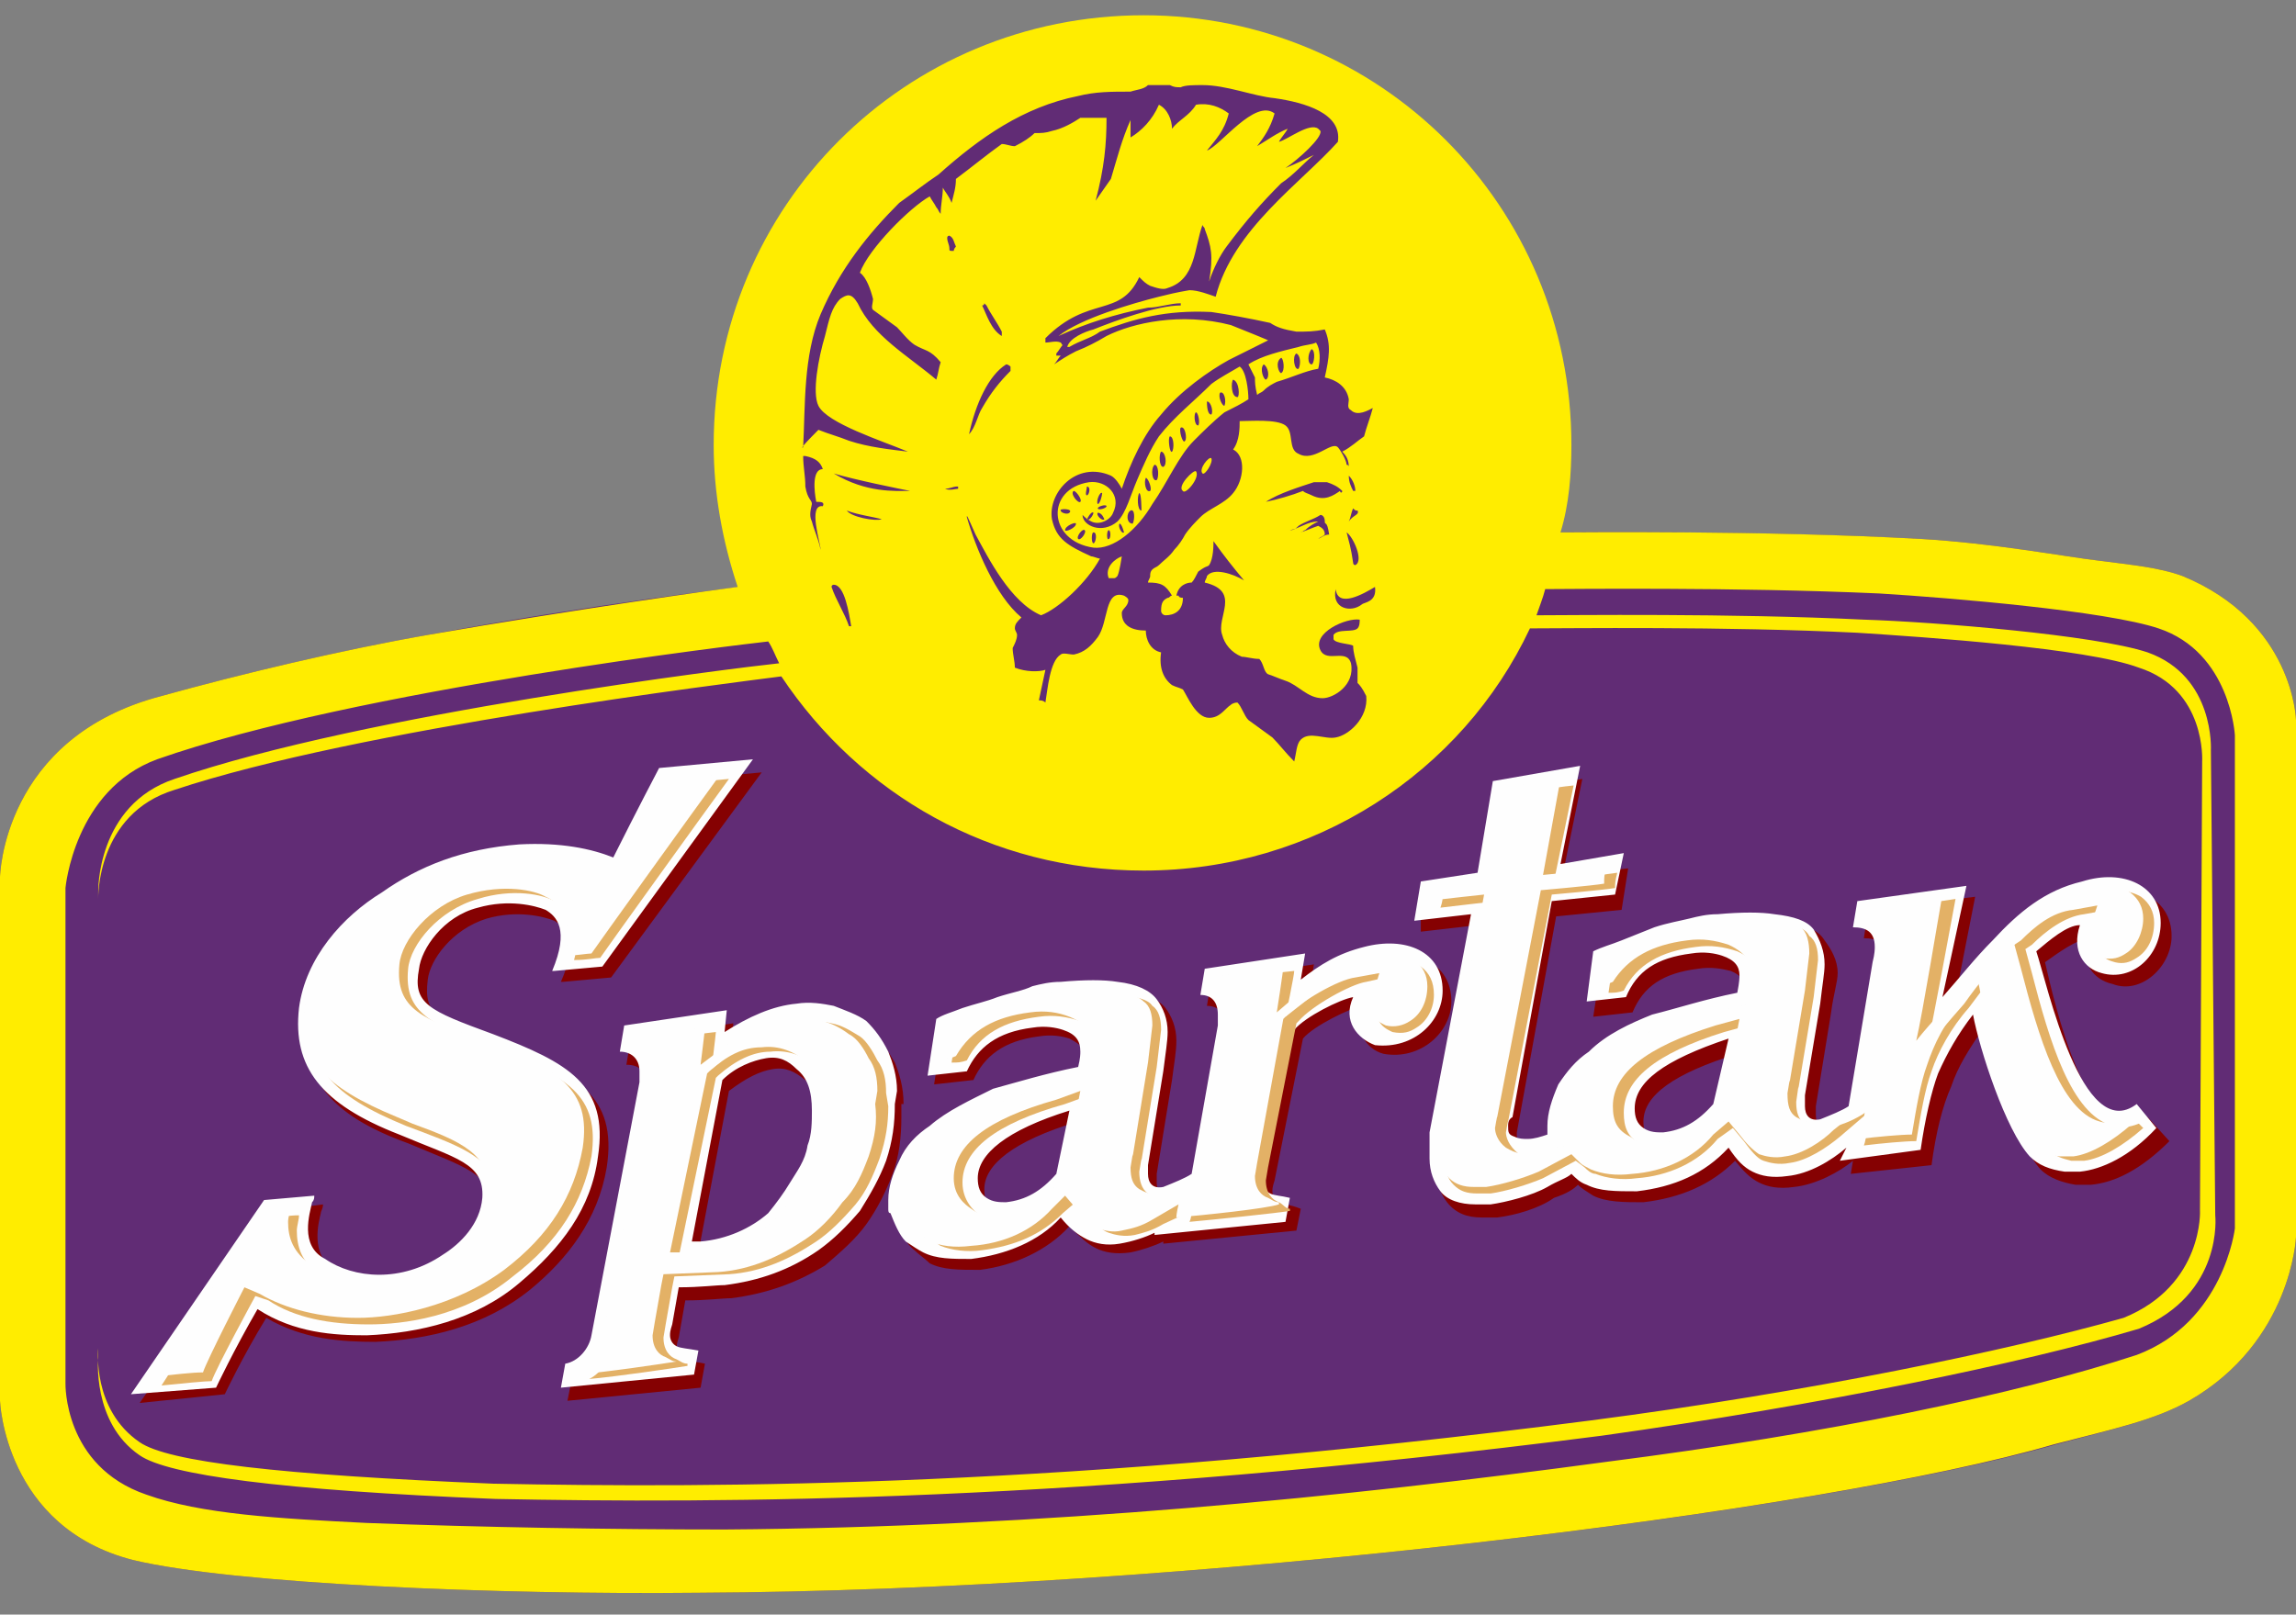 <?xml version="1.0" encoding="UTF-8"?>
<!DOCTYPE svg PUBLIC "-//W3C//DTD SVG 1.1//EN" "http://www.w3.org/Graphics/SVG/1.1/DTD/svg11.dtd">
<!-- Creator: CorelDRAW X7 -->
<svg xmlns="http://www.w3.org/2000/svg" xml:space="preserve"  version="1.1" style="shape-rendering:geometricPrecision; text-rendering:geometricPrecision; image-rendering:optimizeQuality; fill-rule:evenodd; clip-rule:evenodd"
viewBox="0 0 1052 740"
 xmlns:xlink="http://www.w3.org/1999/xlink">
 <rect x="0" y="0" width="1052" height="740" fill="#808080" stroke="none"/>
 <defs>
  <style type="text/css">
   <![CDATA[
    .fil0 {fill:#612C75}
    .fil2 {fill:#850102}
    .fil4 {fill:#E3B166}
    .fil3 {fill:#FEFEFE}
    .fil1 {fill:#FFED00}
   ]]>
  </style>
 </defs>
 <g id="Слой_x0020_1">
  <g id="_993184448">
   <g id="zalivka_x00a0_Изображение_1_">
    <path class="fil0" d="M339 269c0,0 -68,8 -143,22 -40,7 -86,18 -122,28 -73,19 -74,83 -74,83l0 240c0,0 2,58 61,73 46,11 167,16 259,15 223,-1 515,-37 622,-68 26,-7 45,-11 61,-20 47,-27 49,-75 49,-75l0 -237c0,0 -1,-45 -52,-66 -11,-4 -23,-5 -38,-7 -17,-2 -48,-8 -82,-10 -75,-4 -165,-3 -165,-3l-376 25z"/>
   </g>
   <path class="fil1" d="M1000 264c-11,-4 -23,-5 -38,-7 -17,-2 -48,-8 -82,-10 -72,-4 -159,-3 -165,-3 4,-13 5,-27 5,-40 0,-110 -88,-197 -196,-197 -109,0 -197,87 -197,197 0,22 4,44 11,65 -8,1 -73,10 -142,22 -40,7 -86,18 -122,28 -73,19 -74,83 -74,83l0 240c0,0 2,58 61,73 46,11 167,16 259,15 223,-1 515,-37 621,-68 27,-7 46,-11 62,-20 47,-27 49,-75 49,-75l0 -237c0,0 -1,-45 -52,-66zm-27 340c-53,15 -144,34 -244,47 -240,31 -400,31 -503,29 -98,-4 -149,-10 -162,-19 -22,-15 -19,-43 -19,-43l0 -206c0,0 -1,-39 35,-50 84,-28 255,-49 278,-52 36,54 96,89 166,89 78,0 146,-45 177,-111 17,0 89,-1 150,2 31,2 105,7 129,16 31,10 29,43 29,43l-1 206c0,-1 2,34 -35,49zm51 -41c0,0 -5,43 -45,58 -55,18 -141,36 -243,49 -118,16 -258,30 -404,31 -52,0 -112,-1 -164,-3 -40,-2 -76,-4 -101,-13 -38,-13 -37,-51 -37,-51l0 -227c0,0 4,-45 42,-59 91,-32 271,-53 280,-54 2,3 3,6 5,10 -19,2 -190,23 -277,53 -36,12 -35,52 -35,52l0 213c0,0 -3,30 19,45 13,9 64,16 163,20 103,2 266,2 507,-29 100,-14 192,-33 246,-49 39,-16 35,-52 35,-52l-2 -213c0,0 2,-34 -29,-45 -24,-8 -98,-14 -130,-15 -61,-3 -135,-2 -150,-2 1,-3 3,-8 4,-12 9,0 87,-1 153,2 33,2 104,8 128,16 33,11 35,49 35,49l0 226 0 0z"/>
   <path class="fil0" d="M533 214c2,-1 1,-7 -1,-7 -1,1 -1,7 1,7zm28 -28c1,-2 0,-7 -2,-6 -1,2 1,6 2,6zm-58 49c-1,1 2,4 3,3 0,0 -1,-3 -3,-3zm40 -33c1,-1 0,-7 -2,-6 -1,1 1,8 2,6zm12 -12c1,-1 0,-6 -2,-6 0,1 0,6 2,6zm-18 17c1,-1 1,-7 -1,-7 -1,1 0,8 1,7zm12 -12c1,-1 0,-6 -1,-6 -1,0 -1,6 1,6zm18 -13c1,0 1,-7 -2,-8 -1,1 -1,8 2,8zm-163 56c0,0 0,0 0,0 -3,-1 -11,-2 -16,-4 2,3 13,5 16,4zm29 -14c0,0 0,0 0,0 2,1 5,0 6,0 0,0 0,0 0,-1 0,0 0,0 -1,0 -1,0 -3,1 -5,1zm-16 1c0,0 0,0 0,0 -5,-1 -25,-5 -35,-8 15,9 28,8 35,8zm-43 5c-1,-5 -2,-15 3,-15 -1,-3 -3,-5 -8,-6 0,0 -1,0 -1,0 0,5 1,9 1,14 1,6 3,6 3,8 -1,4 -1,6 0,8 1,4 3,8 4,13 0,0 0,0 0,0 0,0 0,0 0,0 0,-3 -6,-21 1,-20 1,-2 -1,-2 -3,-2zm8 38c0,0 -1,0 -1,1 2,6 6,12 8,18 0,0 1,0 1,0 0,0 0,0 0,0 -1,-6 -3,-19 -8,-19zm55 -153c0,0 0,-1 1,-2 -1,-2 -1,-4 -3,-5 0,0 -1,0 -1,1 0,2 1,3 1,5 0,1 0,1 2,1 -1,0 -1,0 0,0zm158 54c1,-2 1,-6 -1,-7 -2,1 -1,8 1,7zm-15 5c2,-1 1,-6 -1,-7 -2,2 0,7 1,7zm7 -3c2,-1 1,-7 0,-7 -3,2 -1,7 0,7zm14 -4c1,0 2,-6 0,-7 -2,2 -2,7 0,7zm-71 53c1,-1 1,-7 -1,-7 -2,2 -1,8 1,7zm88 -2c-1,0 -1,0 0,0 0,3 1,5 2,7 0,0 1,0 1,0 0,0 0,0 0,0 0,-2 -1,-5 -3,-7 0,0 0,0 0,0zm-159 -64c0,0 0,-2 0,-2 -2,-4 -5,-8 -7,-12 0,0 0,0 -1,-1 0,0 0,1 -1,1 2,4 4,11 9,14 -1,0 -1,0 0,0zm-15 45c3,-3 4,-9 6,-12 4,-7 8,-12 13,-17 0,-1 0,-1 0,-2 0,0 -1,-1 -2,-1 -8,5 -14,18 -17,32 0,-1 0,0 0,0zm178 114c0,-2 0,-5 0,-7 -1,-4 -2,-7 -2,-10 -1,-1 -8,-1 -9,-3 0,0 0,0 0,-1 0,0 0,-1 0,-1 2,-3 9,-1 11,-3 1,-1 1,-3 1,-4 0,0 0,0 0,0 -6,-1 -22,6 -18,14 3,6 12,-1 14,6 2,10 -8,16 -13,16 -7,0 -11,-6 -17,-8 -3,-1 -5,-2 -8,-3 -2,-1 -2,-5 -4,-7 -3,0 -6,-1 -8,-1 -5,-2 -8,-6 -9,-10 -3,-8 9,-20 -8,-24 0,-1 1,-2 1,-3 3,-4 12,-1 17,2 0,0 0,0 0,0 -5,-6 -9,-11 -14,-18 0,2 0,8 -2,11 -1,1 -1,0 -5,3 -1,2 -2,4 -3,5 -2,0 -6,1 -7,6 0,0 1,0 1,0 0,0 0,1 2,1 0,6 -4,8 -8,8 -1,0 -2,-1 -2,-2 0,-4 1,-5 3,-6 1,0 1,-1 2,-1 -3,-5 -5,-6 -11,-6 0,-1 1,-2 1,-3 0,-1 0,-2 1,-3 1,-1 2,-1 3,-2 2,-2 5,-4 7,-7 2,-2 4,-5 5,-7 2,-3 5,-6 7,-8 4,-4 11,-6 15,-11 5,-6 6,-17 0,-20 3,-4 3,-10 3,-13 5,0 17,-1 21,2 4,3 1,11 6,13 7,4 15,-6 18,-3 1,1 4,6 4,8 0,0 1,0 1,1 0,-3 -1,-5 -3,-7 4,-2 7,-5 10,-7 1,-4 3,-9 4,-13 -2,1 -7,4 -10,1 -2,-1 -1,-3 -1,-5 -1,-6 -6,-9 -11,-10 2,-9 3,-15 0,-22 -5,1 -8,1 -13,1 -6,-1 -9,-2 -12,-4 -9,-2 -20,-4 -27,-5 -21,-1 -35,3 -51,9 -4,3 -9,4 -14,7 0,0 -1,0 -1,0 1,-4 8,-7 12,-8 10,-4 29,-11 40,-11 0,0 0,-1 0,-1 -5,0 -10,2 -15,2 -15,3 -28,7 -41,13 10,-8 34,-15 46,-18 4,-1 8,-2 14,-3 4,0 9,2 12,3 8,-31 39,-52 56,-71 2,-13 -15,-18 -29,-20 -10,-1 -22,-6 -33,-6 -4,0 -8,0 -10,1 -2,0 -3,0 -5,-1 -3,0 -7,0 -10,0 -2,2 -5,2 -8,3 -9,0 -16,0 -24,2 -25,5 -45,19 -64,36 -6,4 -11,8 -18,13 -14,14 -27,30 -36,51 -8,19 -7,42 -8,61 0,0 -3,2 7,-8 5,2 9,3 14,5 9,3 19,4 27,5 0,0 0,0 0,0 -12,-5 -37,-13 -41,-21 -3,-6 0,-22 3,-32 2,-8 3,-13 7,-17 3,-2 5,-3 8,2 7,15 23,24 36,35 1,-3 1,-5 2,-8 -5,-6 -7,-5 -12,-8 -3,-2 -6,-6 -8,-8 -4,-3 -7,-5 -11,-8 -1,-1 0,-3 0,-5 -1,-4 -3,-10 -6,-12 4,-11 23,-30 32,-35 1,2 2,3 3,5 1,1 1,2 2,3 0,-4 1,-8 1,-12 1,2 3,4 4,7 1,-4 2,-7 2,-11 8,-6 14,-11 21,-16 2,0 4,1 6,1 4,-2 7,-4 9,-6 3,0 5,0 8,-1 5,-1 10,-4 13,-6 4,0 8,0 12,0 0,12 -1,23 -5,38 0,0 0,0 0,0 2,-3 5,-7 7,-10 3,-10 5,-18 9,-27 0,3 0,6 0,8 0,0 0,0 0,0 5,-3 10,-8 13,-15 4,2 6,7 6,11 0,0 0,0 0,0 3,-4 8,-6 11,-11 6,-1 11,1 15,4 -2,8 -6,12 -10,17 0,0 0,0 0,0 6,-2 22,-24 31,-17 0,0 0,0 0,0 -2,7 -5,11 -8,15 0,0 0,0 0,0 5,-3 9,-6 14,-8 -1,2 -3,4 -4,6 0,0 0,0 0,0 4,-1 14,-9 18,-6 0,0 0,0 1,1 1,3 -10,13 -16,17 5,-2 9,-4 13,-6 -5,4 -9,9 -15,13 -9,9 -16,17 -25,29 -3,4 -6,10 -8,16 2,-12 1,-16 -2,-24 0,-1 -1,-1 -1,-2 -4,11 -3,25 -16,29 -2,1 -5,0 -8,-1 -2,-1 -3,-2 -5,-4 -9,19 -23,8 -43,28 0,0 0,1 0,2 2,0 5,-1 7,0 1,1 0,1 1,1 -1,1 -2,3 -3,4 0,0 0,0 0,1 1,0 1,0 2,0 -1,1 -2,3 -3,4 0,0 0,0 0,0 3,-2 6,-4 10,-6 5,-2 9,-4 14,-7 12,-6 34,-11 57,-5 20,8 17,7 17,7 -6,3 -12,6 -18,9 -9,5 -22,14 -31,25 -8,9 -14,22 -18,34 -1,-2 -3,-5 -5,-6 -16,-7 -29,8 -27,20 2,9 7,12 18,17 1,0 3,1 4,1 -6,11 -19,23 -27,26 -14,-6 -24,-26 -30,-37 -4,-9 -4,-9 -4,-8 4,14 13,36 25,46 -2,2 -3,3 -3,5 0,1 1,2 1,3 0,2 -1,4 -2,6 0,3 1,6 1,9 5,2 11,2 14,1 -1,5 -2,9 -3,14 1,0 2,0 3,1 1,-6 2,-19 7,-22 1,-1 4,0 6,0 5,-1 8,-4 11,-8 5,-7 3,-22 12,-19 0,0 2,1 2,2 0,3 -3,4 -3,6 0,6 5,8 11,8 0,4 2,9 7,10 -1,7 1,12 5,15 2,1 3,1 5,2 2,3 6,13 12,13 5,0 7,-4 10,-6 0,0 1,-1 3,-1 2,2 3,6 5,8 4,3 7,5 11,8 3,3 6,7 10,11 1,-4 1,-8 3,-10 4,-4 11,0 16,-1 6,-1 15,-9 14,-19 -2,-4 -3,-5 -4,-6zm-80 -88c-3,-2 5,-10 6,-9 2,3 -5,11 -6,9zm9 -8c-2,-2 3,-8 4,-7 1,2 -3,8 -4,7zm44 -58c3,-1 6,-1 8,-2 2,3 2,8 1,12 -6,1 -12,4 -19,6 -2,1 -4,2 -6,4 -1,1 -2,1 -3,2 -1,-4 -1,-6 -1,-8 -1,-2 -2,-4 -3,-6 6,-4 15,-6 23,-8zm-83 105c-1,1 -1,1 -2,1 -1,0 -1,0 -2,0 -2,-5 3,-9 6,-10 0,0 -1,7 -2,9zm-11 -13c-21,-3 -22,-27 -2,-30 8,-1 15,6 11,14 -1,3 -6,6 -10,4 -2,-1 -3,-2 -4,-3 0,5 9,9 16,3 4,-4 6,-12 9,-19 3,-7 6,-14 10,-20 7,-9 16,-16 24,-24 4,-3 8,-5 13,-8 3,2 4,11 4,15 -3,2 -7,4 -11,6 -5,4 -10,9 -14,13 -7,7 -12,19 -19,29 -7,12 -18,21 -27,20zm24 -32c-1,2 0,7 2,6 1,-1 -1,-6 -2,-6zm-3 7c-1,1 -1,8 1,8 0,0 0,-8 -1,-8zm-19 7c0,1 4,0 4,-1 0,-1 -4,0 -4,1zm112 -8c-2,-2 -4,-3 -7,-4 -2,0 -4,0 -6,0 -6,2 -16,5 -22,9 0,0 0,0 0,0 5,-1 12,-3 17,-5 1,1 2,1 4,2 6,3 10,0 13,-2 0,1 1,1 1,0zm15 44c-5,3 -17,10 -18,1 0,0 0,0 0,0 -2,9 7,11 12,7 1,-1 7,-1 6,-8zm-23 -24c-1,1 -2,1 -3,2 2,-1 3,-2 5,-2 -1,-7 -2,-4 -2,-6 0,-2 -1,-3 -2,-3 -3,2 -7,3 -10,5 -1,1 -2,2 -4,2 5,-1 8,-4 13,-4 -2,1 -4,2 -6,4 -1,0 -1,1 -2,1 3,-1 5,-2 8,-3 2,1 3,2 3,4 0,0 0,0 0,0zm14 14c0,0 1,0 0,0 4,-2 -1,-13 -4,-15 1,4 2,7 3,14 0,1 1,1 1,1zm-3 -20c0,0 0,1 0,0 2,-3 5,-3 4,-5 -1,0 -1,0 -2,-1 -1,2 -1,4 -2,6zm-120 -12c1,0 2,-4 0,-4 0,1 -1,4 0,4zm-3 3c1,-1 -2,-5 -3,-5 -2,1 2,6 3,5zm3 8c1,1 3,-2 3,-3 -1,-1 -3,3 -3,3zm-8 -3c2,-2 -5,-2 -4,-1 0,1 3,2 4,1zm13 -4c1,0 2,-4 2,-5 -1,-1 -3,4 -2,5zm10 9c-1,1 1,5 2,4 0,0 -1,-4 -2,-4zm5 -6c-2,1 -2,6 1,6 1,-2 1,-7 -1,-6zm-10 9c-1,0 -1,5 0,4 1,0 1,-4 0,-4zm-14 4c1,1 4,-3 3,-4 -1,-1 -4,3 -3,4zm7 -3c-1,0 -1,5 0,5 1,0 2,-5 0,-5zm-13 -1c0,1 5,-1 5,-3 0,-1 -5,1 -5,3z"/>
   <g id="Слой_9">
    <g>
     <path class="fil2" d="M937 441c7,-5 14,-10 20,-11 -4,11 2,19 11,21 13,5 27,-8 27,-22 0,-18 -18,-25 -37,-20 -16,4 -29,14 -40,27 -9,8 -16,18 -23,26l10 -51 -49 6 -2 13c6,0 10,2 10,8 0,1 0,3 -1,7l-11 66c-3,2 -7,4 -13,6 -5,1 -7,-2 -7,-6 0,-2 0,-3 0,-4l7 -43c1,-8 3,-14 3,-18 0,-6 -3,-11 -6,-15 -3,-5 -9,-7 -17,-8 -7,-1 -16,-1 -26,0 -6,0 -10,1 -15,2 -4,1 -9,2 -16,5 -5,2 -10,3 -15,5 -6,2 -9,3 -13,5l-4 26 18 -2c5,-12 14,-18 30,-20 6,-1 11,0 15,1 5,2 7,5 7,10 0,1 0,3 -1,7 -15,3 -27,6 -39,10 -10,4 -21,10 -29,17 -6,4 -10,9 -13,16 -4,6 -6,12 -6,18 0,1 0,1 0,3 0,0 0,1 0,1 -3,2 -6,3 -9,3 -2,0 -4,0 -6,-1 -2,-2 -2,-3 -2,-6 0,-1 0,-3 0,-4l18 -99 30 -3 3 -19 -30 3 9 -44 -40 6 -8 43 -26 3 0 18 26 -3 -19 100c0,1 0,2 0,3 0,2 0,2 0,3 0,1 0,2 0,3 0,1 0,2 0,3 0,6 2,11 5,15 4,5 9,7 16,7 1,0 4,0 7,0 8,-1 19,-4 26,-9 6,-2 9,-4 11,-6 2,2 4,3 7,5 6,3 14,3 23,3 17,-2 31,-8 42,-19 4,5 7,8 11,10 4,2 9,3 16,2 10,-1 21,-7 27,-12l-1 6 37 -4c2,-15 5,-27 9,-36 3,-9 8,-17 15,-27 3,16 15,53 26,65 4,4 10,6 16,7 2,0 4,0 7,0 11,-1 23,-7 36,-20l-10 -11c-27,20 -43,-54 -47,-71l0 0zm-148 71c-7,8 -14,12 -23,13 -3,0 -6,0 -9,-2 -3,-2 -4,-5 -4,-9 0,-12 14,-22 43,-31l-7 29zm-375 -6c0,-8 -2,-14 -4,-19 -3,-5 -6,-10 -10,-14 -4,-2 -8,-4 -15,-6 -5,-1 -11,-2 -16,-1 -12,1 -23,6 -34,14l1 -11 -47 7 -2 12c6,0 9,3 9,9 0,2 0,4 0,5l-22 116c-1,7 -5,13 -12,14l-2 10 61 -6 2 -11c-4,-1 -8,-1 -10,-2 -2,-1 -3,-3 -3,-5 0,-1 0,-2 1,-5l3 -17c10,0 17,-1 21,-1 16,-2 30,-7 43,-15 7,-6 14,-12 19,-19 5,-7 9,-15 12,-23 3,-8 4,-17 4,-26l0 -6 1 0zm-41 25c-1,5 -4,11 -8,16 -3,5 -6,10 -10,14 -8,7 -19,12 -31,13 0,0 -1,0 -2,0 -1,0 -1,0 -2,0l14 -74c8,-6 14,-9 20,-10 6,-1 10,1 15,5 4,4 6,11 6,19 0,6 0,11 -2,17l0 0zm292 -72c0,-18 -17,-25 -36,-20 -11,3 -20,8 -29,16l2 -13 -47 7 -2 12c5,0 8,3 8,9 0,2 0,4 0,5l-11 67c-3,2 -7,4 -13,6 -5,1 -7,-2 -7,-6 0,-2 0,-3 0,-4l7 -43c1,-8 2,-13 2,-18 0,-6 -2,-11 -5,-15 -3,-4 -9,-6 -18,-7 -6,-1 -15,-1 -26,0 -5,0 -9,1 -14,2 -4,1 -10,2 -16,4 -5,2 -10,3 -15,5 -6,2 -9,3 -13,5l-4 26 18 -2c5,-11 14,-18 30,-20 6,-1 11,0 14,1 6,3 8,6 8,10 0,1 0,3 -1,7 -15,3 -27,7 -39,11 -10,4 -21,9 -29,16 -6,4 -10,10 -14,16 -3,6 -5,12 -5,19 0,1 0,1 0,3 0,1 0,2 1,2 2,5 4,10 8,13 2,2 5,4 7,6 6,3 13,3 23,3 16,-2 31,-9 41,-20 5,5 8,8 12,10 4,2 9,3 16,2 5,-1 11,-3 15,-5l0 1 61 -6 2 -10c-5,-2 -8,-2 -10,-3 -2,-1 -3,-3 -3,-5 0,-1 0,-2 1,-5l13 -65c5,-6 22,-14 27,-15 -4,11 2,20 10,22 17,3 31,-10 31,-24l0 0zm-178 84c-7,8 -14,13 -23,14 -3,0 -6,0 -9,-2 -3,-3 -4,-6 -4,-10 0,-11 13,-22 43,-31l-7 29zm-209 -8c5,-33 -14,-43 -48,-55 -30,-12 -36,-15 -34,-31 1,-9 11,-23 27,-28 14,-4 26,-1 31,1 5,3 11,10 3,28l1 0 0 0 22 -2 69 -94 -43 4c0,0 -10,18 -21,40 -10,-4 -24,-7 -42,-6 -27,1 -47,10 -64,22 -18,11 -34,30 -38,53 -3,27 10,44 46,57 26,11 39,14 38,30 0,11 -10,20 -18,26 -19,12 -41,10 -54,2 -11,-7 -7,-22 -6,-26 0,-1 1,-2 1,-4l-23 3 -61 88 39 -4c0,0 8,-17 19,-35 17,10 35,11 50,11 24,-1 50,-7 71,-24 17,-14 31,-32 35,-56l0 0z"/>
     <path class="fil3" d="M933 436c6,-5 14,-12 20,-12 -4,12 2,20 10,22 14,4 27,-8 27,-23 0,-17 -17,-25 -36,-19 -17,4 -29,14 -41,27 -8,8 -15,17 -23,26l11 -51 -50 7 -2 12c6,0 10,2 10,9 0,1 0,3 -1,7l-11 66c-3,2 -8,4 -13,6 -5,1 -7,-2 -7,-6 0,-2 0,-3 0,-5l7 -42c1,-9 2,-14 2,-18 0,-6 -2,-11 -5,-16 -3,-4 -9,-6 -18,-7 -6,-1 -15,-1 -26,0 -5,0 -9,1 -13,2 -4,1 -10,2 -16,4 -5,2 -10,4 -15,6 -5,2 -9,3 -13,5l-3 23 18 -2c5,-12 14,-18 30,-20 6,-1 11,0 14,1 6,2 8,5 8,9 0,1 0,3 -1,8 -15,3 -27,7 -39,10 -10,4 -21,9 -29,17 -6,4 -10,9 -14,15 -3,7 -5,13 -5,19 0,1 0,1 0,3 0,0 0,1 0,1 -3,1 -6,2 -9,2 -2,0 -4,0 -6,-1 -3,-1 -3,-2 -3,-5 0,-1 0,-3 2,-4l18 -99 29 -3 4 -19 -29 5 9 -45 -40 7 -7 42 -26 4 -3 18 26 -3 -19 100c0,1 0,2 0,3 0,1 0,1 0,2 0,1 0,2 0,3 0,2 0,3 0,4 0,6 2,11 5,15 3,4 9,6 16,6 1,0 4,0 7,0 7,-1 19,-4 26,-8 5,-3 9,-4 11,-6 2,2 4,4 7,5 6,3 13,3 23,3 17,-2 31,-8 42,-20 4,6 7,9 11,11 4,2 9,3 16,2 10,-1 20,-7 27,-13l-3 6 37 -5c2,-14 5,-27 8,-35 4,-9 9,-18 16,-27 3,16 15,53 26,65 4,4 9,6 16,7 2,0 4,0 7,0 10,-1 23,-7 35,-20l-9 -11c-25,19 -41,-55 -46,-70l0 0zm-148 70c-7,8 -14,12 -23,13 -3,0 -6,0 -9,-2 -3,-2 -4,-5 -4,-9 0,-12 13,-22 43,-32l-7 30zm-374 -6c0,-7 -2,-13 -4,-18 -3,-6 -6,-10 -10,-14 -4,-3 -10,-5 -15,-7 -5,-1 -11,-2 -17,-1 -11,1 -22,6 -33,13l1 -10 -47 7 -2 12c5,0 9,3 9,9 0,2 0,4 0,5l-22 116c-1,6 -6,12 -12,13l-2 11 61 -6 2 -11c-5,-1 -8,-1 -10,-2 -2,-1 -3,-3 -3,-5 0,-1 0,-2 1,-5l3 -17c10,0 17,-1 21,-1 16,-2 30,-7 43,-16 7,-5 13,-11 19,-18 5,-8 9,-15 12,-23 3,-9 4,-17 4,-26l1 -6zm-41 25c-1,7 -5,12 -8,17 -3,5 -6,9 -10,14 -8,7 -19,12 -31,13 0,0 -1,0 -2,0 -1,0 -1,0 -2,0l14 -74c6,-6 14,-9 20,-10 6,-1 10,1 14,5 5,4 7,10 7,19 0,5 0,11 -2,16l0 0zm291 -71c0,-18 -17,-25 -36,-20 -12,3 -20,8 -29,15l2 -12 -46 7 -2 12c5,0 8,3 8,9 0,2 0,3 0,5l-12 68c-3,2 -8,4 -13,6 -5,1 -7,-2 -7,-6 0,-2 0,-3 0,-4l7 -43c1,-8 2,-14 2,-18 0,-6 -2,-11 -5,-15 -3,-4 -9,-7 -18,-8 -6,-1 -15,-1 -26,0 -5,0 -9,1 -13,2 -4,2 -10,3 -16,5 -5,2 -10,3 -16,5 -5,2 -9,3 -12,5l-4 26 18 -2c5,-11 14,-18 30,-20 6,-1 11,0 14,1 6,2 8,5 8,10 0,1 0,3 -1,7 -15,3 -28,7 -39,10 -10,5 -21,10 -29,17 -6,4 -11,9 -14,16 -3,6 -5,12 -5,18 0,1 0,2 0,4 0,1 0,2 1,2 2,5 4,10 7,13 3,2 6,4 8,5 6,3 13,3 22,3 16,-2 31,-8 41,-19 4,5 8,8 12,10 4,2 9,3 15,2 6,-1 12,-3 16,-5l0 1 60 -6 2 -11c-4,-1 -7,-1 -9,-2 -2,-1 -3,-3 -3,-5 0,-1 0,-2 1,-5l13 -65c5,-6 21,-14 27,-15 -5,11 2,19 10,22 18,2 31,-11 31,-25l0 0zm-177 84c-7,8 -14,12 -23,13 -3,0 -6,0 -9,-2 -3,-2 -4,-5 -4,-9 0,-11 13,-22 42,-31l-6 29zm-210 -8c5,-33 -14,-43 -48,-56 -30,-11 -37,-14 -34,-30 1,-9 11,-24 27,-28 14,-4 26,-1 31,1 5,3 11,9 3,28l1 0c0,0 0,0 0,0l22 -2 69 -95 -43 4c0,0 -10,19 -21,41 -10,-4 -24,-7 -43,-6 -26,2 -46,10 -63,22 -18,11 -35,30 -38,53 -3,27 10,44 46,58 26,11 39,13 38,29 -1,12 -10,21 -18,26 -19,13 -41,11 -54,2 -12,-6 -7,-21 -6,-26 1,-1 1,-2 1,-3l-23 2 -61 89 39 -3c0,0 8,-17 19,-36 17,11 35,12 50,12 24,-1 50,-7 70,-24 19,-16 33,-34 36,-58l0 0z"/>
     <path class="fil4" d="M969 441c4,1 7,0 10,-2 5,-3 8,-9 8,-16 0,-5 -2,-9 -6,-12 -5,-3 -13,-4 -22,-2 -16,4 -28,14 -37,25 -8,8 -15,16 -22,26 0,0 -8,9 -17,20 3,-14 11,-57 13,-68 -12,2 -31,4 -36,5 0,1 0,1 0,2 2,0 3,1 4,2 4,2 5,6 5,11l-1 8 -12 69 -3 2c-5,3 -10,5 -16,6 -5,1 -8,-1 -10,-2 -3,-2 -4,-5 -4,-10l1 -7 0 1 7 -42 2 -17c0,-5 -1,-9 -4,-11 -2,-4 -7,-5 -14,-6 -6,-1 -13,-1 -23,0 0,0 -14,2 -14,2 0,0 -15,5 -15,5 0,0 -14,5 -15,5 0,0 -5,2 -9,4 0,3 -1,9 -2,16 3,0 4,0 7,-1 6,-12 17,-18 33,-20 7,-1 13,0 19,2 9,4 11,10 11,14l-1 13 -4 1c-15,3 -27,7 -38,10 -10,5 -18,10 -28,16 -5,4 -9,8 -11,14 -3,5 -4,10 -4,15l0 0c0,0 0,2 0,2 0,0 0,0 0,0l2 6 -7 2 -10 2c-4,0 -7,0 -10,-2 -5,-4 -6,-8 -6,-10 0,0 1,-6 1,-5l20 -104c0,0 23,-2 29,-3 0,-2 0,-3 1,-7 -8,1 -29,4 -29,4 0,0 7,-34 9,-44 -10,1 -20,3 -25,4 -1,7 -9,43 -9,43 0,0 -19,2 -26,3 0,2 0,3 -1,6 8,-1 26,-3 26,-3 0,0 -24,108 -24,108l0 2 0 1c0,0 0,2 0,2 0,0 0,3 0,3 0,1 0,1 0,2 0,5 1,9 4,12 3,3 6,4 11,4l1 0c0,0 5,0 5,0 7,-1 17,-4 24,-7l15 -8 4 3c1,1 3,3 5,3 5,2 12,3 19,2 14,-1 28,-7 37,-18l7 -5 5 6c3,4 6,8 9,9 3,1 7,2 12,1 8,-1 17,-7 23,-12l14 -12c0,0 -2,14 -3,16 8,-1 19,-2 24,-2 2,-12 4,-24 7,-32 3,-9 9,-20 17,-29l9 -12 2 15c3,16 15,52 25,61 3,4 7,5 11,6 0,0 6,0 6,0 8,-1 18,-7 27,-15 -1,-1 -1,-1 -2,-2 -5,2 -9,2 -12,1 -19,-5 -29,-39 -37,-70l-3 -11 3 -2c6,-6 15,-13 24,-14l11 -2 -3 9c-5,11 2,14 6,15l0 0zm-175 69l-1 1c-9,9 -18,14 -29,16 -5,0 -9,0 -13,-3 -5,-3 -7,-7 -7,-14 0,-15 14,-27 46,-37l11 -3 -7 40z"/>
     <path class="fil4" d="M406 501l0 0c0,-6 -1,-11 -4,-15 -2,-4 -5,-9 -8,-11 -5,-3 -8,-5 -13,-6 -4,-1 -9,-1 -13,-1 -10,1 -20,5 -31,13l-11 9c0,0 2,-16 2,-17 -10,1 -27,4 -33,6 0,1 0,1 0,2 5,2 8,7 8,13 0,0 0,5 0,6 0,0 0,0 0,0 0,0 -22,116 -22,115 -1,7 -5,14 -11,17 12,-1 39,-5 45,-6 0,0 0,0 0,-1 -2,0 -3,-1 -5,-2 -3,-1 -6,-4 -6,-10 0,0 1,-6 1,-6l0 0 3 -17 1 -5 25 -1c15,-1 28,-7 40,-15 6,-4 12,-10 18,-17 5,-6 8,-13 11,-21 3,-9 4,-16 4,-24l-1 -6zm-26 10c0,6 -1,12 -2,18 0,0 0,0 0,0l0 0 0 0c-2,6 -4,11 -7,17 -3,5 -8,11 -12,15 -9,8 -21,13 -35,15 0,0 -4,0 -4,0l-9 0 17 -82 1 -1c8,-7 16,-11 24,-11 8,-1 16,2 21,7 4,4 6,11 6,22l0 0z"/>
     <path class="fil4" d="M629 441c-9,2 -18,7 -26,14l-14 11c0,0 4,-19 4,-21 -11,1 -28,4 -34,5 0,1 0,1 0,2 5,3 9,8 9,14 0,0 0,5 0,6 0,0 0,0 0,0l-14 70 -2 1c-5,3 -10,5 -16,6 -5,1 -8,-1 -10,-2 -3,-2 -4,-6 -4,-10l1 -6 0 1 7 -43 2 -17c0,-5 -1,-9 -4,-11 -2,-3 -7,-4 -14,-5 -6,-1 -13,-1 -24,0 0,0 -13,2 -13,2 0,0 -15,4 -15,4 0,0 -14,5 -15,5 0,0 -5,2 -9,4 0,3 -1,10 -2,16 3,0 4,0 7,-1 6,-12 17,-18 33,-20 7,-1 13,0 19,2 9,4 11,11 11,15l-1 12 -4 1c-15,3 -27,8 -38,11 -10,4 -18,9 -27,15 -5,4 -9,9 -11,14 -3,5 -4,10 -4,16 0,0 0,0 0,0 0,0 0,2 0,2 0,0 0,1 0,2 1,4 3,9 5,11 2,1 3,3 5,4 5,2 12,3 19,2 15,-2 27,-7 37,-17l7 -6 5 7c3,4 6,7 9,8 3,1 7,2 12,1 4,-1 8,-2 13,-5l13 -6c0,0 0,3 -1,5 11,-1 40,-4 46,-5 0,0 0,0 0,-1 -2,0 -3,-2 -5,-3 -3,-1 -6,-4 -6,-10 0,0 1,-6 1,-6l0 0 13 -66 1 -1c6,-7 24,-17 31,-18l9 -2 -3 11c-4,10 4,13 6,14 5,1 8,0 11,-2 5,-3 8,-9 8,-15l0 0c0,-6 -2,-10 -6,-13 -5,-4 -14,-5 -22,-2l0 0zm-137 101l-2 1c-8,9 -17,15 -28,17 -5,0 -9,0 -13,-3 -3,-2 -8,-7 -8,-15 0,-15 15,-27 47,-36l11 -4 -7 40z"/>
     <path class="fil4" d="M334 357c-11,15 -57,79 -59,82 -2,0 -6,1 -12,1 1,-3 1,-7 1,-10 0,-8 -3,-14 -10,-17 -5,-3 -19,-6 -35,-1 -18,5 -31,21 -32,32 -2,21 11,25 39,37 34,12 49,21 45,49 -4,21 -15,39 -36,55 -23,19 -51,22 -66,22 -18,0 -34,-3 -46,-11l-6 -2c0,0 -18,33 -20,39 -3,0 -13,1 -23,2 10,-16 49,-73 52,-77 2,0 6,-1 11,-1 0,2 -1,5 -1,7 0,7 2,15 11,20 14,8 39,11 61,-2 9,-6 19,-17 20,-31 1,-18 -13,-24 -34,-32l-8 -3c-34,-14 -46,-27 -41,-52 3,-24 20,-40 35,-50 18,-13 39,-19 60,-21 16,-1 29,1 40,6l6 3c0,0 20,-37 23,-42 2,-1 14,-2 25,-3l0 0z"/>
     <path class="fil3" d="M963 439c5,1 8,0 11,-2 5,-3 8,-10 8,-16 0,-5 -2,-9 -6,-12 -5,-3 -14,-4 -22,-2 -17,4 -28,14 -37,25 -8,8 -15,16 -22,26 0,0 -9,9 -17,19 3,-13 10,-56 12,-67 -11,2 -30,4 -35,5 0,1 0,1 0,2 2,1 3,1 4,2 3,2 4,6 4,11l-1 8 -11 69 -2 1c-5,3 -11,5 -16,6 -5,1 -8,-1 -10,-2 -3,-2 -4,-5 -4,-11l1 -6 0 1 7 -42 2 -17c0,-5 -1,-10 -4,-12 -2,-3 -6,-4 -14,-5 -6,-1 -13,-1 -24,0 0,0 -13,2 -13,2 0,0 -15,3 -15,4l-14 6c0,0 -6,2 -10,4 0,3 -1,9 -2,15 3,0 4,0 6,-1 7,-11 18,-17 34,-19 7,-1 13,0 19,2 9,4 11,10 11,14l-1 13 -4 1c-15,3 -27,7 -38,10 -10,4 -18,10 -28,16 -5,4 -9,8 -11,14 -3,6 -4,11 -4,16l0 0c0,0 0,2 0,2 0,0 0,0 0,0l2 6 -7 1 -10 3c-4,0 -7,0 -12,-3 -4,-3 -5,-7 -5,-9 0,0 1,-6 1,-5l20 -104c0,0 23,-2 29,-3 0,-3 0,-4 1,-7 -8,1 -29,3 -29,3 0,0 6,-33 8,-44 -9,1 -19,3 -26,4 -1,7 -8,43 -8,43 0,0 -20,2 -26,3 0,2 0,3 -1,6 7,-1 26,-3 26,-3 0,0 -20,107 -20,108l0 2 0 1c0,0 0,2 0,2 0,0 0,2 0,2 0,1 0,1 0,2 0,6 1,10 4,13 3,3 7,4 11,4l1 0c0,0 5,0 5,0 7,-1 17,-4 24,-7l15 -8 4 4c1,1 3,2 5,3 5,2 11,3 19,2 14,-1 28,-7 37,-18l7 -6 5 6c3,4 6,7 9,9 3,1 7,2 12,1 8,-1 17,-7 22,-12l15 -12c0,0 -2,14 -3,16 8,-1 19,-2 24,-2 2,-12 4,-24 7,-32 3,-9 8,-20 17,-29l6 -11 3 15c3,16 15,52 24,61 3,3 7,6 11,6l6 0c8,-1 18,-7 27,-15 -1,-1 -1,-1 -2,-2 -5,2 -10,2 -13,1 -18,-5 -28,-39 -36,-70l-3 -11 3 -2c6,-6 14,-13 24,-14l11 -2 -3 9c-5,11 3,14 5,15l0 0zm-174 69l-1 1c-8,9 -17,14 -28,15 -5,1 -9,0 -13,-3 -6,-3 -8,-7 -8,-14 0,-15 15,-27 47,-37l11 -3 -8 41z"/>
     <path class="fil3" d="M402 500l0 0c0,-6 -1,-11 -4,-15 -2,-4 -5,-9 -9,-11 -4,-3 -8,-5 -12,-6 -4,-1 -9,-1 -14,-1 -9,0 -19,4 -30,12l-12 9c0,0 2,-16 2,-17 -11,1 -27,4 -34,5 0,1 0,1 0,3 6,2 9,7 9,13 0,0 0,5 0,6l0 0c0,0 -22,116 -22,115 -1,7 -5,13 -12,17 13,-1 40,-5 46,-6 0,0 0,0 0,0 -2,0 -3,-1 -5,-2 -3,-1 -6,-4 -6,-10 0,0 1,-6 1,-6l0 0 3 -17 1 -5 25 -1c15,-1 28,-7 40,-15 6,-4 12,-10 17,-17 6,-6 9,-13 12,-21 3,-9 4,-16 3,-24l1 -6zm-26 9c0,6 -1,12 -2,17 0,0 0,0 0,0l0 0c0,0 0,0 0,0 -2,7 -4,12 -7,18 -4,5 -8,11 -12,15 -9,8 -21,13 -35,15 0,0 -5,0 -5,0l-8 0 17 -82 1 -1c8,-7 15,-11 24,-11 8,-1 15,2 21,7 3,4 5,11 6,22l0 0z"/>
     <path class="fil3" d="M625 439c-10,2 -18,7 -26,13l-14 12c0,0 3,-19 3,-21 -10,1 -27,4 -33,5 0,1 0,1 0,2 5,2 8,8 8,14 0,0 0,5 0,6 0,0 0,0 0,0l-13 70 -2 1c-5,3 -11,5 -16,6 -5,1 -8,-1 -10,-2 -3,-2 -4,-5 -4,-10l1 -6 0 1 7 -43 2 -17c0,-5 -1,-9 -4,-11 -2,-2 -6,-4 -14,-5 -6,-2 -13,-2 -24,0 0,0 -13,2 -13,2l-15 4c0,0 -14,5 -14,5 0,0 -6,2 -10,4 0,3 -1,10 -2,16 3,0 4,0 6,-1 7,-12 18,-18 34,-20 7,-1 13,0 18,2 10,4 12,10 12,15l-1 12 -4 1c-15,3 -27,7 -38,11 -10,4 -19,9 -28,15 -5,4 -9,9 -11,14 -4,5 -5,10 -5,16 0,0 0,0 0,0 0,0 0,1 0,1 0,0 0,1 0,3 1,4 5,9 6,11 2,1 3,3 5,4 5,2 11,3 19,2 15,-1 28,-7 37,-17l6 -6 6 7c3,4 6,7 9,8 3,1 7,2 11,1 5,-1 9,-2 14,-5l12 -7c0,0 -1,4 -1,6 12,-1 41,-4 47,-6 0,0 0,0 0,-1 -2,0 -3,-1 -5,-2 -3,-1 -6,-4 -6,-10 0,0 1,-6 1,-6l0 0 12 -66 1 -1c7,-7 24,-17 32,-18l11 -2 -3 10c-4,10 4,13 6,14 4,1 8,0 11,-2 5,-3 8,-9 8,-16l0 0c0,-5 -2,-9 -6,-12 -8,-3 -15,-3 -23,-1l0 0zm-138 101l-1 1c-8,9 -17,15 -28,16 -5,1 -9,0 -13,-3 -3,-2 -8,-6 -8,-14 0,-15 15,-27 47,-36l11 -4 -8 40z"/>
     <path class="fil3" d="M330 355c-11,15 -57,79 -59,82 -2,0 -7,1 -12,1 1,-3 1,-7 1,-11 0,-7 -3,-13 -10,-16 -5,-3 -19,-6 -36,-1 -17,5 -30,21 -31,32 -2,21 11,25 39,35 34,13 49,22 45,49 -4,22 -15,40 -36,56 -23,17 -51,22 -67,22 -17,0 -33,-4 -45,-11l-7 -3c0,0 -17,33 -19,39 -5,0 -13,1 -23,2 10,-15 49,-73 52,-77 2,0 6,-2 11,-2 0,3 -1,6 -1,8 0,7 2,14 11,20 14,8 39,11 61,-3 8,-5 19,-16 20,-30 1,-18 -13,-24 -35,-32l-7 -3c-34,-14 -46,-27 -42,-52 4,-24 21,-40 36,-49 18,-13 38,-19 60,-21 16,-1 28,1 40,6l6 2c0,0 20,-37 23,-42 2,1 14,0 25,-1l0 0z"/>
    </g>
   </g>
  </g>
 </g>
</svg>

